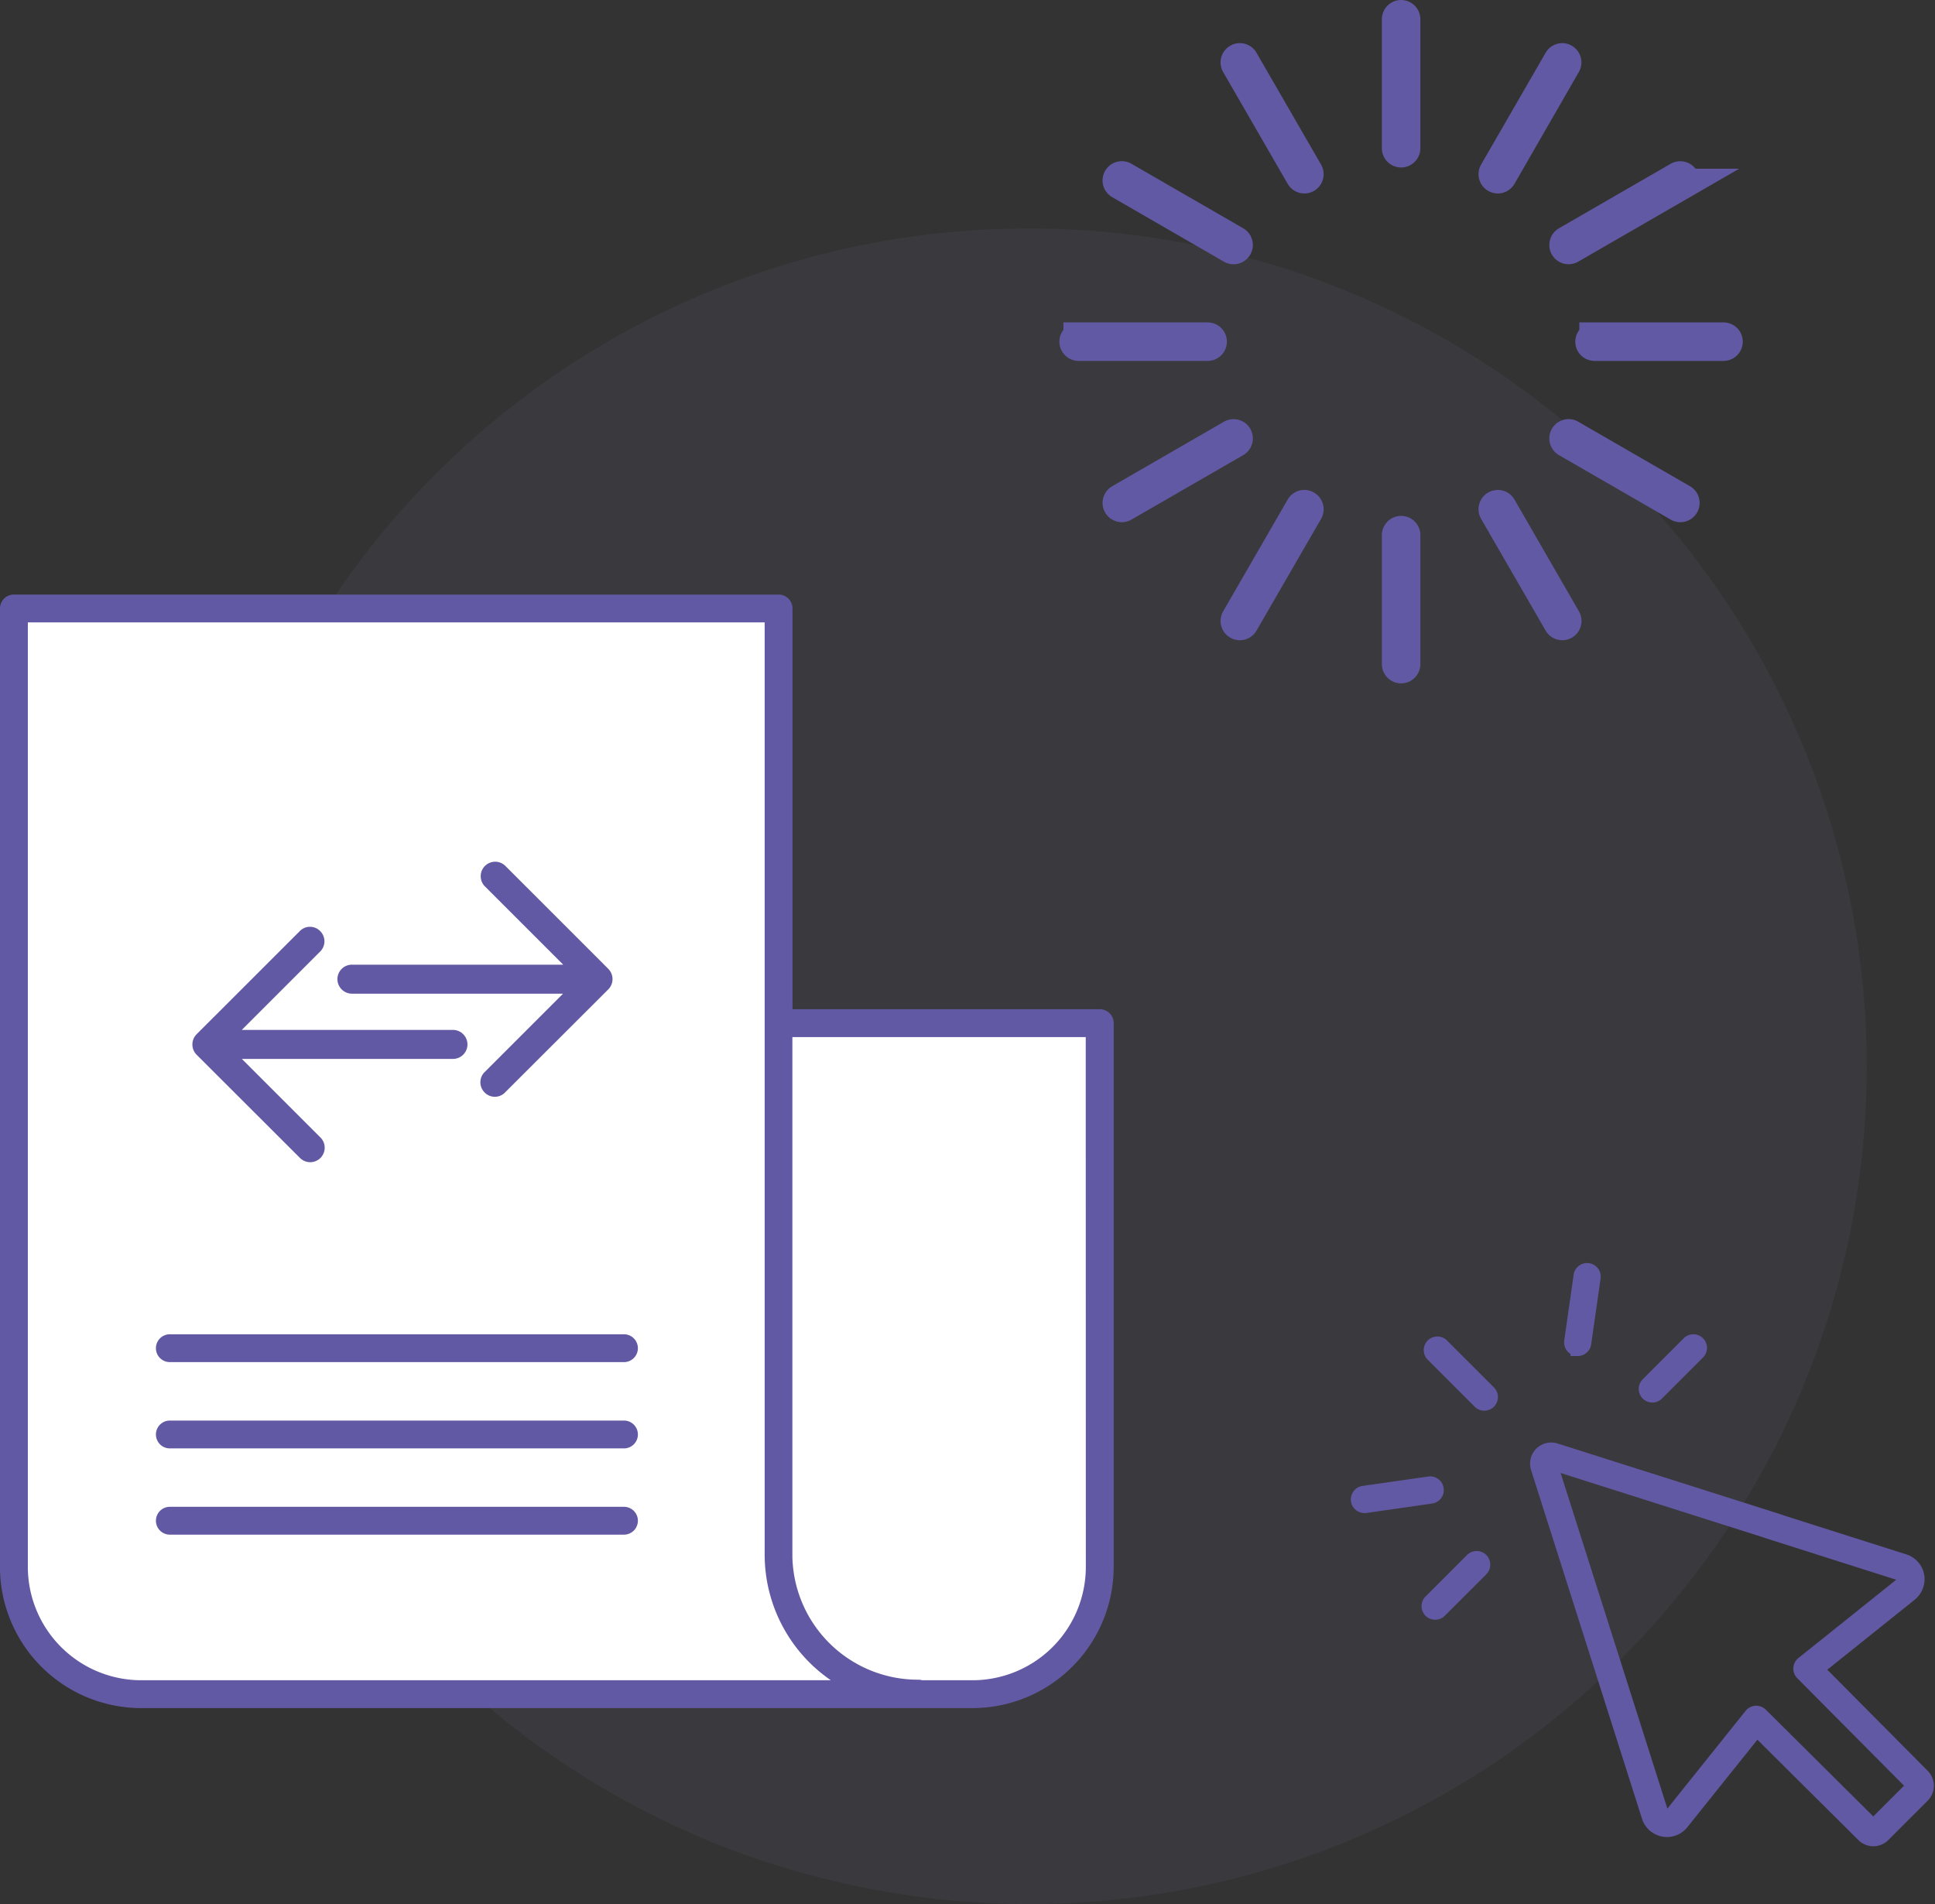 <svg xmlns="http://www.w3.org/2000/svg" width="63.514" height="62.5" viewBox="0 0 63.514 62.5"><rect x="0" y="0" width="63.514" height="62.5" fill="#333333" stroke="none"/><defs><style>.a{opacity:0.449;}.b{fill:#8981bd;opacity:0.182;}.c,.d,.f,.g{fill:#6259a4;}.c,.d,.g{stroke:#6259a4;}.d{stroke-width:0.4px;}.e{fill:#fff;}.g{stroke-miterlimit:10;stroke-width:0.5px;}</style></defs><g transform="translate(-550.727 -426.5)"><g class="a" transform="translate(156 18)"><path class="b" d="M27.5,0a27.5,27.5,0,0,1,0,55,27.839,27.839,0,0,1-9.7-1.759A27.5,27.5,0,0,1,27.5,0Z" transform="translate(401 416)"/></g><g transform="translate(584.016 425.016)"><path class="c" d="M12.7,1.984a.133.133,0,0,0-.131.133V6.349a.132.132,0,1,0,.264,0h0V2.117a.133.133,0,0,0-.132-.133Z"/><path class="c" d="M12.7,18.918a.133.133,0,0,0-.131.133v4.232a.132.132,0,1,0,.264,0h0V19.051a.132.132,0,0,0-.132-.133Z"/><path class="c" d="M19.051,12.568a.133.133,0,0,0-.133.132h0a.133.133,0,0,0,.133.131h4.232a.132.132,0,1,0,0-.264H19.051Z"/><path class="c" d="M2.117,12.568a.133.133,0,0,0-.133.132h0a.133.133,0,0,0,.133.131H6.35a.132.132,0,1,0,0-.264H2.117Z"/><path class="c" d="M18,3.4a.133.133,0,0,0-.123.067L15.76,7.135a.132.132,0,0,0,.048.181h0a.132.132,0,0,0,.181-.048h0L18.1,3.6a.131.131,0,0,0-.046-.181h0A.123.123,0,0,0,18,3.4Z"/><path class="c" d="M9.533,18.066a.133.133,0,0,0-.123.067L7.293,21.8a.132.132,0,0,0,.048.181h0a.132.132,0,0,0,.181-.048h0l2.118-3.666a.133.133,0,0,0-.048-.181h0A.123.123,0,0,0,9.533,18.066Z"/><path class="c" d="M18.207,15.742a.133.133,0,0,0-.075.248h0L21.8,18.107a.132.132,0,0,0,.181-.048h0a.132.132,0,0,0-.047-.181h0L18.266,15.76A.123.123,0,0,0,18.207,15.742Z"/><path class="c" d="M3.543,7.275a.133.133,0,0,0-.075.248h0L7.135,9.64a.132.132,0,0,0,.181-.048h0a.133.133,0,0,0-.048-.182h0L3.6,7.293A.123.123,0,0,0,3.543,7.275Z"/><path class="c" d="M21.852,7.277a.136.136,0,0,0-.053.016L18.133,9.41a.133.133,0,0,0-.05.181h0a.133.133,0,0,0,.181.049h0l3.666-2.117a.133.133,0,0,0,.049-.181h0A.132.132,0,0,0,21.852,7.277Z"/><path class="c" d="M7.186,15.744a.127.127,0,0,0-.051.016L3.469,17.877a.132.132,0,0,0-.05.18h0a.133.133,0,0,0,.181.05h0L7.268,15.99a.133.133,0,0,0,.049-.181h0A.131.131,0,0,0,7.186,15.744Z"/><path class="c" d="M15.861,18.068a.137.137,0,0,0-.052.016.133.133,0,0,0-.05.181h0l2.117,3.666a.133.133,0,0,0,.181.05h0a.132.132,0,0,0,.047-.181h0L15.99,18.133A.132.132,0,0,0,15.861,18.068Z"/><path class="c" d="M7.395,3.4a.124.124,0,0,0-.053.018.132.132,0,0,0-.05.18h0L9.41,7.267a.133.133,0,0,0,.181.05h0a.133.133,0,0,0,.049-.181h0L7.523,3.469A.132.132,0,0,0,7.395,3.4Z"/></g><g transform="translate(567.048 440.005)"><path class="d" d="M258.3,86.745a.246.246,0,0,0,.175-.072l1.355-1.355a.247.247,0,0,0-.349-.349l-1.355,1.355a.247.247,0,0,0,.174.421Z" transform="translate(-220.386 -54.412)"/><path class="d" d="M198.687,30.806l.035,0a.247.247,0,0,0,.244-.212l.31-2.161a.247.247,0,0,0-.488-.076v.006l-.31,2.161a.247.247,0,0,0,.209.279Z" transform="translate(-163.257 0)"/><path class="d" d="M86.673,258.126a.247.247,0,0,0-.349,0l-1.355,1.355a.247.247,0,1,0,.349.349l1.355-1.354a.247.247,0,0,0,0-.349Z" transform="translate(-54.35 -220.447)"/><path class="d" d="M30.867,198.686a.247.247,0,0,0-.279-.209h0l-2.161.31a.247.247,0,0,0,.035.491l.035,0,2.161-.31a.247.247,0,0,0,.209-.279Z" transform="translate(0 -163.318)"/><path class="d" d="M87.983,88.676a.247.247,0,1,0,.349-.349h0l-1.541-1.541a.247.247,0,0,0-.349.349Z" transform="translate(-55.765 -56.156)"/><path class="d" d="M180.6,178.575l3.033-2.428a.674.674,0,0,0,.255-.6.656.656,0,0,0-.452-.548l-4.381-1.394a.247.247,0,0,0-.15.47l4.381,1.394a.165.165,0,0,1,.052.285l-3.261,2.61a.247.247,0,0,0-.039.347l.018.02L183.7,182.4l-1.291,1.291-3.668-3.644a.247.247,0,0,0-.174-.072h-.014a.247.247,0,0,0-.179.092l-2.61,3.261a.165.165,0,0,1-.285-.053l-3.641-11.447,7.379,2.343a.247.247,0,0,0,.15-.47l-7.38-2.343a.494.494,0,0,0-.621.62l3.642,11.447a.658.658,0,0,0,1.141.212l2.438-3.046,3.473,3.451a.494.494,0,0,0,.7,0l1.291-1.291a.494.494,0,0,0,0-.7Z" transform="translate(-137.241 -137.29)"/></g><g transform="translate(540.607 436.016)"><path class="e" d="M0,32.02V.294L24.659,0s.093,27.628,0,31.095a4.852,4.852,0,0,0,.672,2.679,3.78,3.78,0,0,1-.208-1.281c-.022-3.274,0-18.708,0-18.708h9.993V32.493s-1.061,3.167-4.038,3.167h-.289a9.731,9.731,0,0,1-4.323-.586,4.8,4.8,0,0,0,1.119.7s-18.7-.066-22.734,0h-.1A4.847,4.847,0,0,1,0,32.02Z" transform="translate(10.718 10.381)"/><path class="f" d="M36.685,63.146H21.779a.457.457,0,1,0,0,.914H36.685a.457.457,0,1,0,0-.914Z" transform="translate(-6.084 -28.865)"/><path class="f" d="M36.685,69.343H21.779a.457.457,0,0,0,0,.914H36.685a.457.457,0,0,0,0-.914Z" transform="translate(-6.084 -32.23)"/><path class="f" d="M36.685,75.539H21.779a.457.457,0,1,0,0,.914H36.685a.457.457,0,1,0,0-.914Z" transform="translate(-6.084 -35.595)"/><path class="f" d="M46.218,23.611H36.133V10.457A.456.456,0,0,0,35.676,10h-25.1a.456.456,0,0,0-.457.457V41.932a4.638,4.638,0,0,0,4.648,4.619H42.027a4.639,4.639,0,0,0,4.648-4.619V24.068A.456.456,0,0,0,46.218,23.611ZM14.768,45.637a3.724,3.724,0,0,1-3.734-3.7V10.914H35.219V41.464a.41.41,0,0,0,0,.053,5.005,5.005,0,0,0,2.171,4.119Zm30.993-3.7a3.723,3.723,0,0,1-3.734,3.7H40.388a.463.463,0,0,0-.127-.018,4.123,4.123,0,0,1-4.132-4.035.424.424,0,0,0,0-.048V24.525h9.629Z" transform="translate(0)"/><g transform="translate(16.685 19.015)"><g transform="translate(4.76 0)"><path class="g" d="M42.2,30.533l-3.385-3.385a.225.225,0,0,0-.316.32l3,3H33.962a.226.226,0,0,0-.228.224.229.229,0,0,0,.228.228h7.531l-3,3a.221.221,0,0,0,0,.316.212.212,0,0,0,.16.068.21.21,0,0,0,.156-.068L42.2,30.85A.228.228,0,0,0,42.2,30.533Z" transform="translate(-33.734 -27.084)"/></g><g transform="translate(0 2.146)"><path class="g" d="M20.41,34.437,23.8,37.822a.225.225,0,1,0,.316-.32l-3-3h7.531a.226.226,0,0,0,.228-.224.229.229,0,0,0-.228-.228H21.114l3-3a.221.221,0,0,0,0-.316.212.212,0,0,0-.16-.068.21.21,0,0,0-.156.068L20.41,34.12A.228.228,0,0,0,20.41,34.437Z" transform="translate(-20.346 -30.671)"/></g></g></g></g></svg>